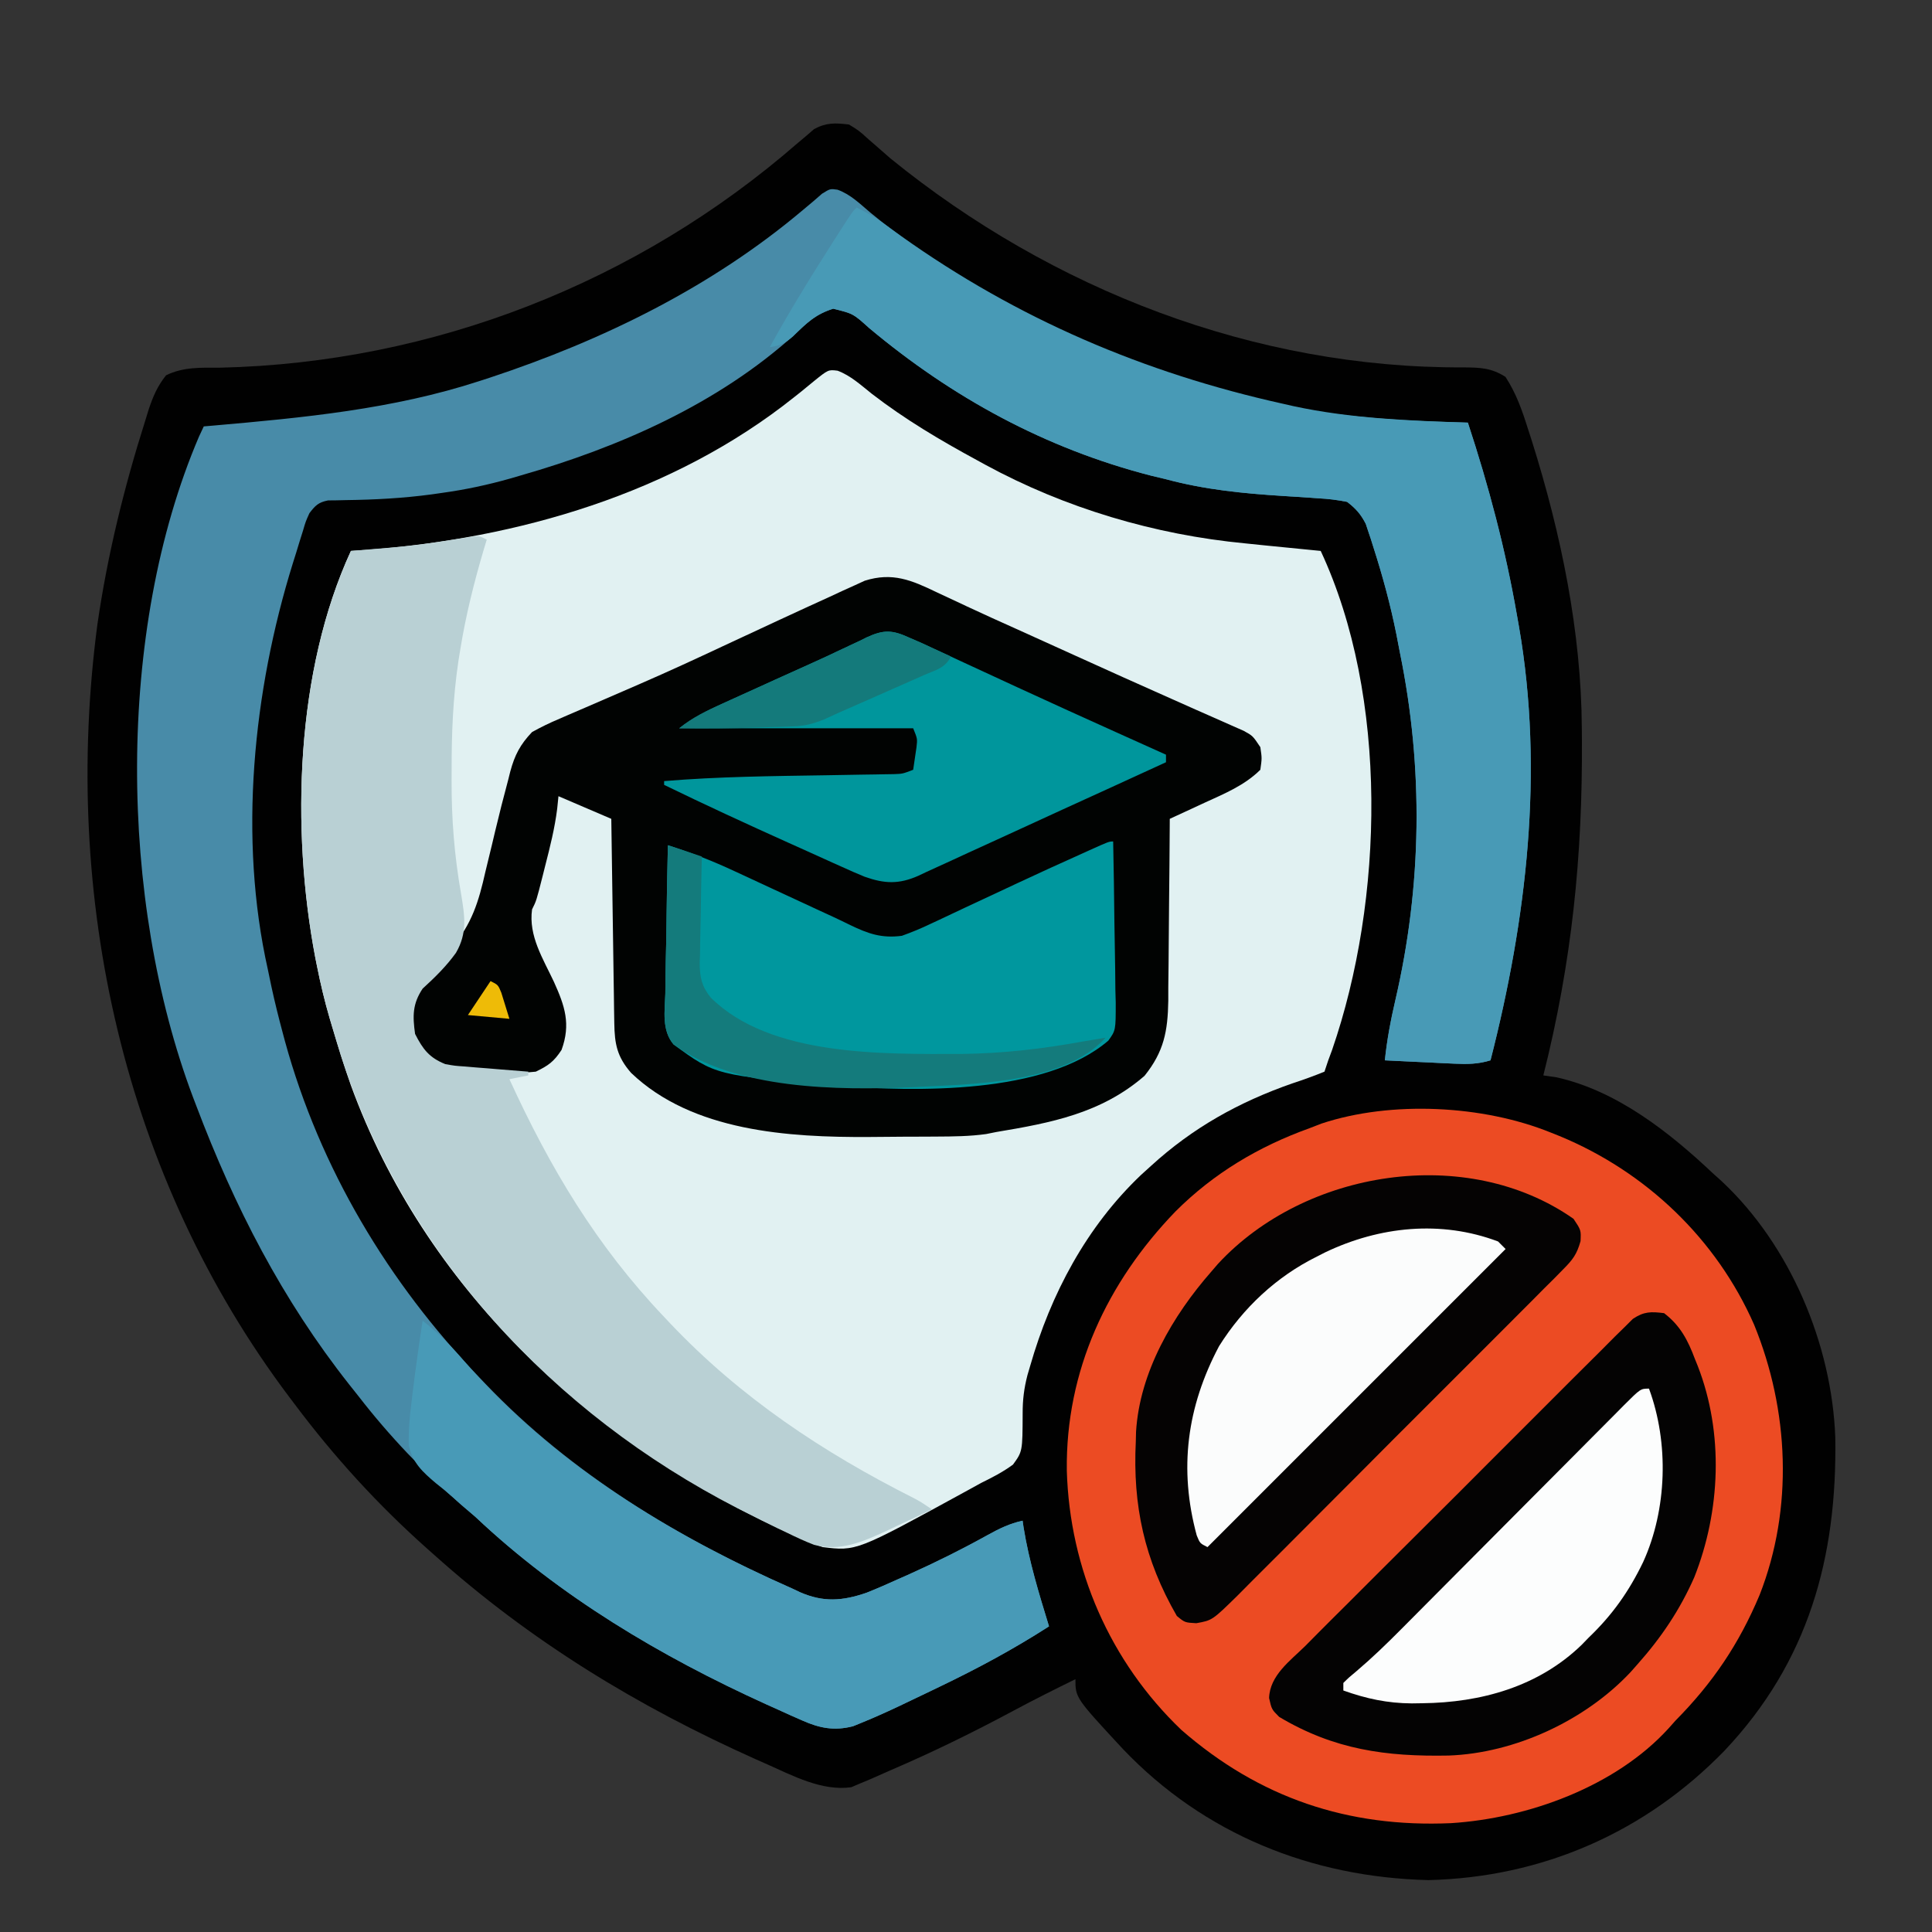 <?xml version="1.0" encoding="UTF-8"?>
<svg version="1.1" xmlns="http://www.w3.org/2000/svg" width="512" height="512">
<rect width="100%" height="100%" fill="#333333" stroke="none"/>
<path d="M0 0 C2.633 1.617 2.633 1.617 5.125 3.875 C6.074 4.7 7.022 5.525 8 6.375 C8.99 7.241 9.98 8.107 11 9 C53.742 43.728 107.508 64.644 162.841 64.358 C167.302 64.418 170.141 64.458 173.965 66.871 C176.814 71.251 178.371 75.722 179.938 80.688 C180.277 81.74 180.617 82.792 180.968 83.876 C188.677 108.388 194.073 134.38 194.203 160.16 C194.21 161.1 194.217 162.039 194.225 163.007 C194.404 193.905 191.571 221.94 184 252 C185.155 252.165 186.31 252.33 187.5 252.5 C203.49 256.062 217.381 267.034 229 278 C229.752 278.675 230.503 279.351 231.277 280.047 C249.446 297.034 260.452 323.26 261.371 347.898 C261.895 379.759 254.257 407.397 232.03 430.928 C211.029 452.571 183.803 464.517 153.562 465.25 C122.607 464.507 94.126 453.104 72.625 430.55 C60 416.94 60 416.94 60 412 C54.516 414.693 49.058 417.42 43.676 420.309 C33.019 426.024 22.253 431.309 11.138 436.08 C9.289 436.876 7.45 437.695 5.613 438.52 C4.227 439.098 4.227 439.098 2.812 439.688 C2.076 440.001 1.34 440.314 0.582 440.637 C-7.122 441.721 -14.835 437.621 -21.688 434.562 C-22.686 434.121 -23.684 433.679 -24.712 433.224 C-55.983 419.242 -84.451 401.918 -110 379 C-110.543 378.519 -111.086 378.037 -111.646 377.541 C-124.803 365.855 -136.454 353.08 -147 339 C-147.413 338.454 -147.826 337.909 -148.252 337.347 C-192.381 278.776 -208.712 204.608 -199.188 132.469 C-196.517 114.017 -192.078 96.01 -186.438 78.25 C-186.169 77.374 -185.9 76.499 -185.624 75.597 C-184.451 72.062 -183.313 69.397 -180.996 66.457 C-176.316 64.181 -171.763 64.452 -166.625 64.438 C-110.281 63.142 -56.061 41.9 -13.574 4.887 C-12.807 4.243 -12.04 3.6 -11.25 2.938 C-10.595 2.369 -9.94 1.801 -9.266 1.215 C-5.983 -0.546 -3.67 -0.44 0 0 Z " fill="#010101" transform="translate(225,33)"/>
<path d="M0 0 C3.485 1.306 6.2 3.841 9.088 6.134 C17.908 12.933 27.248 18.458 37.026 23.759 C37.711 24.135 38.397 24.512 39.103 24.9 C60.276 36.423 84.068 43.479 108.026 45.759 C109.84 45.944 111.653 46.13 113.467 46.318 C118.318 46.815 123.171 47.292 128.026 47.759 C146.057 86.398 144.774 140.258 131.041 180.021 C130.539 181.376 130.539 181.376 130.026 182.759 C129.696 183.749 129.366 184.739 129.026 185.759 C126.177 186.923 123.381 187.927 120.463 188.884 C106.332 193.821 94.12 200.612 83.026 210.759 C81.749 211.913 81.749 211.913 80.448 213.091 C65.955 226.85 56.486 244.713 51.026 263.759 C50.791 264.556 50.556 265.352 50.315 266.173 C49.407 269.687 49.026 272.737 49.041 276.392 C49.002 286.413 49.002 286.413 46.479 289.892 C43.781 291.872 41.032 293.277 38.026 294.759 C36.42 295.635 34.817 296.517 33.217 297.404 C4.989 312.845 4.989 312.845 -3.974 311.759 C-7.122 310.707 -10.096 309.353 -13.099 307.947 C-13.972 307.543 -14.846 307.14 -15.745 306.725 C-66.597 282.868 -109.471 242.9 -129.01 189.325 C-130.808 184.179 -132.434 178.988 -133.974 173.759 C-134.183 173.06 -134.391 172.361 -134.606 171.641 C-135.947 167.05 -137.042 162.446 -137.974 157.759 C-138.124 157.013 -138.273 156.267 -138.427 155.498 C-144.887 121.459 -143.63 79.513 -128.974 47.759 C-127.676 47.673 -126.378 47.586 -125.041 47.497 C-84.733 44.499 -43.538 32.579 -11.506 7.009 C-10.917 6.542 -10.329 6.076 -9.722 5.595 C-8.583 4.683 -7.453 3.758 -6.336 2.819 C-2.474 -0.302 -2.474 -0.302 0 0 Z " fill="#E1F1F2" transform="translate(221.974,98.241)"/>
<path d="M0 0 C0.766 0.306 1.532 0.611 2.321 0.926 C25.236 10.388 43.937 28.182 53.922 50.934 C63.178 73.585 64.384 99.599 55.375 122.562 C49.907 135.576 42.965 145.853 33.062 155.875 C32.48 156.53 31.897 157.185 31.297 157.859 C17.239 173.337 -6.01 181.745 -26.42 183.031 C-53.678 184.229 -77.179 176.364 -97.871 158.316 C-116.784 140.243 -127.457 115.689 -128.223 89.598 C-128.554 63.167 -117.543 39.699 -99.438 20.938 C-89.308 10.811 -77.4 3.715 -63.938 -1.125 C-62.873 -1.538 -61.808 -1.95 -60.711 -2.375 C-42.262 -8.482 -17.977 -7.279 0 0 Z " fill="#EC4B23" transform="translate(410.938,300.125)"/>
<path d="M0 0 C3.444 1.221 5.989 3.774 8.745 6.104 C36.92 29.222 71.436 45.509 106.719 54.132 C109.301 54.792 111.855 55.532 114.417 56.269 C120.007 57.799 125.558 58.674 131.307 59.354 C132.326 59.479 133.344 59.604 134.393 59.733 C145.253 60.989 156.134 61.451 167.057 61.729 C172.597 78.559 177.017 95.273 180.057 112.729 C180.24 113.758 180.423 114.787 180.611 115.846 C187.258 154.234 182.623 193.343 173.057 230.729 C169.739 231.752 166.875 231.774 163.417 231.608 C162.347 231.56 161.277 231.512 160.175 231.462 C159.063 231.406 157.952 231.35 156.807 231.292 C155.681 231.24 154.554 231.188 153.393 231.134 C150.614 231.004 147.836 230.869 145.057 230.729 C145.622 225.325 146.585 220.158 147.822 214.868 C154.899 184.471 155.322 153.297 149.057 122.729 C148.742 121.093 148.427 119.456 148.112 117.819 C146.55 110.025 144.486 102.424 142.057 94.854 C141.82 94.099 141.583 93.343 141.339 92.564 C141.102 91.858 140.864 91.152 140.62 90.425 C140.415 89.806 140.21 89.188 139.999 88.55 C138.659 85.96 137.385 84.519 135.057 82.729 C132.42 82.21 130.124 81.922 127.468 81.788 C126.727 81.734 125.987 81.68 125.224 81.625 C122.857 81.455 120.489 81.309 118.12 81.167 C107.47 80.49 97.413 79.511 87.057 76.729 C85.729 76.408 84.399 76.089 83.069 75.772 C55.129 68.582 30.416 55.107 8.362 36.64 C4.156 32.844 4.156 32.844 -1.13 31.542 C-5.719 32.971 -7.874 35.095 -11.314 38.354 C-31.713 56.784 -57.841 68.249 -83.943 75.729 C-84.852 75.995 -85.761 76.26 -86.697 76.533 C-92.702 78.238 -98.635 79.501 -104.818 80.354 C-105.702 80.481 -106.587 80.608 -107.499 80.739 C-115.076 81.759 -122.636 82.168 -130.278 82.263 C-131.524 82.293 -131.524 82.293 -132.794 82.323 C-133.89 82.334 -133.89 82.334 -135.008 82.345 C-137.562 82.853 -138.371 83.67 -139.943 85.729 C-140.935 87.926 -140.935 87.926 -141.661 90.413 C-141.954 91.342 -142.247 92.271 -142.548 93.228 C-142.843 94.198 -143.138 95.168 -143.443 96.167 C-143.738 97.102 -144.033 98.037 -144.337 99.001 C-154.871 132.855 -158.799 171.807 -150.943 206.729 C-150.638 208.194 -150.333 209.659 -150.029 211.124 C-149.115 215.358 -148.068 219.547 -146.943 223.729 C-146.77 224.373 -146.598 225.016 -146.421 225.679 C-137.183 259.321 -119.007 289.668 -94.943 314.729 C-94.406 315.293 -93.87 315.857 -93.317 316.438 C-70.413 340.393 -42.127 357.406 -11.943 370.729 C-11.278 371.044 -10.613 371.359 -9.928 371.683 C-3.727 374.389 1.297 374.015 7.651 371.843 C10.492 370.712 13.274 369.493 16.057 368.229 C17.056 367.787 18.055 367.344 19.084 366.888 C26.153 363.711 33.052 360.271 39.829 356.511 C42.895 354.815 45.638 353.478 49.057 352.729 C49.144 353.326 49.23 353.923 49.319 354.538 C50.772 363.508 53.395 372.061 56.057 380.729 C46.688 386.762 37.098 391.914 27.057 396.729 C26.318 397.086 25.579 397.443 24.817 397.81 C22.567 398.893 20.313 399.969 18.057 401.042 C17.376 401.367 16.694 401.693 15.992 402.028 C12.674 403.589 9.331 405.082 5.932 406.46 C5.031 406.828 5.031 406.828 4.112 407.203 C-0.85 408.475 -4.726 407.718 -9.329 405.675 C-10.846 405.008 -10.846 405.008 -12.393 404.327 C-13.461 403.841 -14.53 403.355 -15.63 402.854 C-16.742 402.355 -17.854 401.855 -19 401.341 C-46.835 388.694 -73.622 372.808 -95.943 351.729 C-97.189 350.662 -98.439 349.6 -99.693 348.542 C-109.683 339.808 -118.825 330.222 -126.943 319.729 C-127.741 318.725 -128.538 317.721 -129.361 316.687 C-147.164 294.149 -159.787 269.561 -169.943 242.729 C-170.377 241.591 -170.377 241.591 -170.821 240.43 C-190.401 188.397 -191.233 116.984 -169.228 65.476 C-168.804 64.569 -168.38 63.663 -167.943 62.729 C-167.129 62.66 -166.316 62.59 -165.478 62.518 C-141.622 60.431 -117.827 58.188 -94.943 50.729 C-94.019 50.429 -93.096 50.129 -92.145 49.82 C-62.151 39.901 -33.402 25.837 -9.142 5.366 C-7.806 4.247 -7.806 4.247 -6.443 3.104 C-5.669 2.432 -4.896 1.759 -4.099 1.065 C-1.943 -0.271 -1.943 -0.271 0 0 Z " fill="#488BA8" transform="translate(221.943,50.271)"/>
<path d="M0 0 C1.787 0.833 3.574 1.666 5.361 2.499 C6.27 2.928 7.179 3.357 8.115 3.799 C12.349 5.786 16.617 7.699 20.883 9.617 C22.574 10.382 24.265 11.147 25.955 11.912 C26.803 12.296 27.651 12.68 28.525 13.075 C31.221 14.296 33.916 15.518 36.611 16.74 C45.187 20.627 53.767 24.499 62.375 28.312 C64.52 29.267 66.664 30.221 68.808 31.176 C70.148 31.771 71.49 32.362 72.833 32.951 C74.669 33.755 76.501 34.571 78.332 35.387 C79.353 35.837 80.374 36.286 81.426 36.75 C83.832 38.074 83.832 38.074 85.832 41.074 C86.27 44.012 86.27 44.012 85.832 47.074 C81.627 51.236 76.326 53.395 71.02 55.824 C70.136 56.235 69.252 56.647 68.342 57.07 C66.175 58.078 64.005 59.079 61.832 60.074 C61.828 60.783 61.825 61.492 61.821 62.222 C61.783 68.931 61.726 75.639 61.648 82.347 C61.609 85.794 61.577 89.242 61.561 92.69 C61.543 96.662 61.493 100.634 61.441 104.605 C61.44 105.833 61.439 107.06 61.438 108.325 C61.301 116.374 60.285 121.764 55.148 128.176 C43.696 138.123 30.341 140.654 15.832 143.074 C14.951 143.251 14.07 143.427 13.163 143.609 C8.775 144.222 4.461 144.256 0.035 144.277 C-1.386 144.286 -1.386 144.286 -2.836 144.295 C-4.844 144.304 -6.851 144.311 -8.858 144.314 C-11.867 144.324 -14.874 144.355 -17.883 144.387 C-39.127 144.504 -64.684 142.944 -80.918 127.398 C-84.645 123.131 -85.292 119.738 -85.373 114.226 C-85.403 112.424 -85.403 112.424 -85.434 110.586 C-85.45 109.289 -85.467 107.992 -85.484 106.656 C-85.505 105.315 -85.526 103.974 -85.547 102.633 C-85.602 99.107 -85.652 95.581 -85.7 92.055 C-85.75 88.455 -85.806 84.855 -85.861 81.256 C-85.969 74.195 -86.07 67.135 -86.168 60.074 C-90.788 58.094 -95.408 56.114 -100.168 54.074 C-100.281 55.18 -100.395 56.286 -100.512 57.426 C-101.152 62.541 -102.387 67.462 -103.668 72.449 C-103.894 73.35 -104.119 74.251 -104.352 75.18 C-106.027 81.792 -106.027 81.792 -107.168 84.074 C-108.144 91.098 -104.259 97.116 -101.367 103.287 C-98.486 109.657 -96.848 114.462 -99.355 121.324 C-101.413 124.446 -102.828 125.454 -106.168 127.074 C-110.503 127.557 -114.815 127.273 -119.168 127.074 C-120.185 127.043 -121.202 127.012 -122.25 126.98 C-127.942 126.669 -131.775 126.028 -136.168 122.074 C-139.143 118.604 -139.986 115.156 -139.844 110.664 C-138.174 104.267 -132.802 98.982 -128.425 94.15 C-123.119 87.969 -121.305 82.001 -119.543 74.137 C-118.962 71.739 -118.38 69.342 -117.797 66.945 C-117.521 65.779 -117.245 64.612 -116.961 63.41 C-115.87 58.82 -114.703 54.255 -113.48 49.699 C-113.302 48.988 -113.124 48.276 -112.941 47.543 C-111.763 43.153 -110.29 40.362 -107.168 37.074 C-104.728 35.727 -102.441 34.609 -99.887 33.543 C-99.169 33.23 -98.452 32.918 -97.713 32.595 C-96.172 31.925 -94.629 31.261 -93.082 30.603 C-89.807 29.207 -86.544 27.783 -83.28 26.36 C-81.622 25.637 -79.963 24.915 -78.303 24.195 C-71.011 21.027 -63.802 17.704 -56.605 14.324 C-52.128 12.237 -47.648 10.155 -43.168 8.074 C-42.564 7.793 -41.96 7.512 -41.338 7.223 C-37.02 5.215 -32.69 3.234 -28.355 1.262 C-27.234 0.739 -26.112 0.217 -24.957 -0.321 C-23.906 -0.795 -22.856 -1.269 -21.773 -1.758 C-20.857 -2.178 -19.941 -2.598 -18.997 -3.031 C-11.665 -5.351 -6.563 -3.164 0 0 Z " fill="#010302" transform="translate(248.168,156.926)"/>
<path d="M0 0 C-0.381 1.255 -0.381 1.255 -0.77 2.535 C-3.35 11.261 -5.544 20.006 -7 29 C-7.257 30.585 -7.257 30.585 -7.519 32.202 C-8.971 41.979 -9.342 51.509 -9.312 61.375 C-9.318 62.544 -9.318 62.544 -9.323 63.736 C-9.365 74.031 -8.593 83.712 -6.812 93.875 C-5.835 99.717 -5.096 104.258 -8.18 109.531 C-10.758 113.112 -13.752 116.028 -17 119 C-19.695 123.043 -19.665 126.251 -19 131 C-16.912 135.102 -15.24 137.293 -11 139 C-8.493 139.451 -8.493 139.451 -5.797 139.633 C-4.817 139.717 -3.837 139.8 -2.828 139.887 C-1.812 139.965 -0.797 140.044 0.25 140.125 C1.797 140.255 1.797 140.255 3.375 140.387 C5.916 140.598 8.458 140.803 11 141 C11 141.33 11 141.66 11 142 C9.35 142.33 7.7 142.66 6 143 C16.815 166.602 29.06 187.124 47 206 C47.52 206.553 48.04 207.105 48.576 207.675 C67.2 227.345 89.081 241.891 113.185 254.03 C115 255 115 255 118 257 C114.864 258.501 111.715 259.971 108.562 261.438 C107.684 261.858 106.806 262.279 105.9 262.713 C99.686 265.579 93.627 268.235 86.746 266.398 C84.32 265.466 82.018 264.4 79.688 263.25 C78.828 262.842 77.968 262.435 77.083 262.015 C74.371 260.709 71.683 259.364 69 258 C67.715 257.348 67.715 257.348 66.403 256.683 C17.426 231.501 -21.768 189.366 -38.731 136.522 C-39.506 134.02 -40.26 131.513 -41 129 C-41.209 128.301 -41.417 127.602 -41.632 126.882 C-42.972 122.291 -44.067 117.687 -45 113 C-45.15 112.254 -45.299 111.508 -45.453 110.739 C-51.913 76.7 -50.656 34.754 -36 3 C-35.396 2.95 -34.793 2.9 -34.171 2.848 C-19.034 1.634 -19.034 1.634 -4.047 -0.73 C-2 -1 -2 -1 0 0 Z " fill="#B9D0D4" transform="translate(129,143)"/>
<path d="M0 0 C2.727 1.295 5.145 2.725 7.582 4.504 C8.258 4.992 8.935 5.481 9.631 5.984 C10.351 6.505 11.071 7.026 11.812 7.562 C42.623 29.504 76.191 43.841 113 52 C114.35 52.307 114.35 52.307 115.727 52.621 C130.991 55.914 146.446 56.497 162 57 C167.54 73.829 171.959 90.543 175 108 C175.183 109.029 175.365 110.057 175.553 111.117 C182.201 149.504 177.566 188.613 168 226 C164.681 227.022 161.817 227.044 158.359 226.879 C156.754 226.806 156.754 226.806 155.117 226.732 C154.006 226.676 152.895 226.62 151.75 226.562 C150.623 226.51 149.497 226.458 148.336 226.404 C145.557 226.275 142.778 226.14 140 226 C140.565 220.595 141.527 215.428 142.765 210.139 C149.842 179.742 150.264 148.567 144 118 C143.685 116.363 143.37 114.727 143.055 113.09 C141.492 105.295 139.428 97.694 137 90.125 C136.644 88.991 136.644 88.991 136.282 87.834 C136.044 87.128 135.807 86.423 135.562 85.695 C135.358 85.077 135.153 84.458 134.941 83.821 C133.602 81.23 132.327 79.79 130 78 C127.362 77.48 125.067 77.193 122.41 77.059 C121.67 77.005 120.929 76.951 120.167 76.896 C117.799 76.725 115.432 76.58 113.062 76.438 C102.413 75.761 92.356 74.781 82 72 C80.671 71.679 79.342 71.359 78.012 71.043 C50.071 63.853 25.359 50.378 3.305 31.91 C-0.901 28.115 -0.901 28.115 -6.188 26.812 C-10.932 28.29 -13.407 30.727 -16.887 34.188 C-19.016 36.014 -20.264 36.605 -23 37 C-18.161 28.194 -12.961 19.661 -7.562 11.188 C-6.935 10.202 -6.308 9.217 -5.662 8.203 C-1.141 1.141 -1.141 1.141 0 0 Z " fill="#489AB6" transform="translate(227,55)"/>
<path d="M0 0 C2 3 2 3 1.86 5.913 C0.886 9.411 -0.212 10.843 -2.756 13.397 C-3.967 14.632 -3.967 14.632 -5.202 15.891 C-6.095 16.775 -6.987 17.659 -7.907 18.57 C-8.852 19.523 -9.797 20.478 -10.74 21.434 C-13.301 24.022 -15.878 26.594 -18.458 29.163 C-20.612 31.31 -22.759 33.465 -24.906 35.62 C-29.97 40.705 -35.048 45.777 -40.134 50.841 C-45.377 56.061 -50.6 61.302 -55.813 66.553 C-60.293 71.064 -64.785 75.564 -69.286 80.054 C-71.973 82.734 -74.655 85.418 -77.326 88.114 C-79.84 90.648 -82.367 93.167 -84.906 95.676 C-86.275 97.036 -87.63 98.411 -88.984 99.786 C-95.735 106.411 -95.735 106.411 -99.972 107.167 C-103 107 -103 107 -105.125 105.25 C-113.731 90.333 -116.838 75.977 -116 59 C-115.979 58.16 -115.959 57.319 -115.938 56.453 C-114.984 40.603 -106.191 25.63 -96 14 C-95.407 13.312 -94.814 12.623 -94.203 11.914 C-71.229 -12.925 -28.356 -19.873 0 0 Z " fill="#050303" transform="translate(417,323)"/>
<path d="M0 0 C4.325 3.315 6.317 7.19 8.188 12.188 C8.434 12.797 8.681 13.406 8.936 14.033 C15.837 31.793 14.969 52.434 8 70 C4.205 78.612 -0.756 85.984 -7 93 C-7.626 93.709 -8.253 94.418 -8.898 95.148 C-20.92 107.956 -39.507 116.611 -57.09 117.238 C-73.69 117.554 -87.422 115.692 -102 107 C-104 105 -104 105 -104.681 101.987 C-104.466 95.976 -99.105 92.145 -95.099 88.209 C-94.142 87.244 -93.186 86.278 -92.232 85.31 C-89.64 82.69 -87.027 80.094 -84.409 77.501 C-81.67 74.784 -78.949 72.049 -76.225 69.317 C-71.649 64.733 -67.058 60.163 -62.459 55.602 C-57.143 50.329 -51.851 45.033 -46.571 39.724 C-41.489 34.616 -36.39 29.525 -31.283 24.441 C-29.111 22.278 -26.945 20.109 -24.784 17.935 C-22.238 15.376 -19.678 12.832 -17.106 10.299 C-15.716 8.923 -14.341 7.533 -12.966 6.141 C-12.133 5.327 -11.3 4.513 -10.442 3.673 C-9.725 2.96 -9.008 2.246 -8.269 1.511 C-5.312 -0.458 -3.486 -0.432 0 0 Z " fill="#040303" transform="translate(441,348)"/>
<path d="M0 0 C0.152 7.171 0.257 14.342 0.33 21.515 C0.36 23.955 0.401 26.394 0.453 28.833 C0.525 32.341 0.559 35.847 0.586 39.355 C0.617 40.445 0.648 41.535 0.68 42.658 C0.683 50.052 0.683 50.052 -1.288 52.787 C-18.021 67.099 -52.21 66.317 -73.008 64.777 C-105.376 61.954 -105.376 61.954 -116.511 53.779 C-119.661 50.015 -118.838 45.014 -118.684 40.355 C-118.674 39.231 -118.664 38.106 -118.654 36.947 C-118.614 33.359 -118.527 29.774 -118.438 26.188 C-118.402 23.753 -118.37 21.319 -118.342 18.885 C-118.265 12.922 -118.148 6.961 -118 1 C-111.905 2.905 -106.125 5.165 -100.344 7.871 C-99.557 8.235 -98.769 8.598 -97.958 8.973 C-95.47 10.123 -92.985 11.28 -90.5 12.438 C-88.014 13.59 -85.528 14.741 -83.042 15.891 C-81.504 16.604 -79.967 17.317 -78.43 18.032 C-77.006 18.693 -75.58 19.351 -74.152 20.003 C-72.66 20.694 -71.178 21.408 -69.706 22.139 C-64.946 24.43 -61.39 25.709 -56 25 C-53.323 24.038 -50.907 23.044 -48.363 21.816 C-47.649 21.485 -46.936 21.154 -46.2 20.813 C-43.898 19.741 -41.606 18.652 -39.312 17.562 C-37.736 16.825 -36.159 16.09 -34.581 15.355 C-31.473 13.908 -28.368 12.455 -25.265 10.997 C-19.826 8.444 -14.356 5.961 -8.875 3.5 C-8.066 3.133 -7.257 2.767 -6.423 2.389 C-1.121 0 -1.121 0 0 0 Z " fill="#00979E" transform="translate(295,223)"/>
<path d="M0 0 C4.236 3.306 7.696 6.827 11.183 10.908 C34.65 37.932 65.527 56.667 98 71 C98.665 71.315 99.33 71.629 100.015 71.954 C106.216 74.659 111.24 74.286 117.594 72.113 C120.434 70.983 123.216 69.763 126 68.5 C126.999 68.057 127.998 67.615 129.027 67.158 C136.096 63.981 142.995 60.541 149.771 56.781 C152.838 55.085 155.58 53.749 159 53 C159.13 53.895 159.13 53.895 159.262 54.809 C160.714 63.778 163.338 72.332 166 81 C156.63 87.032 147.04 92.185 137 97 C136.261 97.357 135.521 97.713 134.76 98.081 C132.509 99.164 130.256 100.24 128 101.312 C127.318 101.638 126.637 101.963 125.935 102.299 C122.617 103.86 119.274 105.353 115.875 106.73 C115.274 106.976 114.674 107.221 114.055 107.473 C109.092 108.745 105.216 107.988 100.613 105.945 C99.602 105.501 98.591 105.056 97.549 104.598 C95.947 103.869 95.947 103.869 94.312 103.125 C93.201 102.625 92.089 102.126 90.943 101.611 C63.111 88.966 36.313 73.083 14 52 C12.651 50.828 11.297 49.661 9.938 48.5 C9.307 47.934 8.677 47.368 8.027 46.785 C6.561 45.494 5.046 44.258 3.504 43.059 C-0.04 40.057 -2.607 37.705 -3.672 33.086 C-3.762 29.33 -3.47 25.718 -3 22 C-2.89 21.082 -2.78 20.163 -2.666 19.217 C-1.879 12.796 -0.98 6.395 0 0 Z " fill="#489AB7" transform="translate(112,350)"/>
<path d="M0 0 C1.183 0.517 2.367 1.033 3.586 1.565 C4.922 2.181 6.257 2.8 7.59 3.422 C8.684 3.927 8.684 3.927 9.801 4.443 C11.368 5.167 12.934 5.892 14.5 6.619 C18.635 8.538 22.775 10.446 26.914 12.355 C27.753 12.743 28.593 13.13 29.458 13.53 C37.889 17.418 46.347 21.248 54.812 25.062 C55.489 25.367 56.165 25.672 56.862 25.986 C60.574 27.659 64.287 29.331 68 31 C68 31.66 68 32.32 68 33 C58.891 37.189 49.774 41.361 40.647 45.512 C35.558 47.829 30.478 50.162 25.403 52.509 C22.143 54.012 18.877 55.5 15.609 56.985 C14.043 57.7 12.48 58.422 10.919 59.149 C8.729 60.169 6.53 61.167 4.328 62.16 C3.688 62.465 3.048 62.769 2.388 63.083 C-2.79 65.374 -6.566 65.216 -11.864 63.34 C-13.9 62.519 -15.894 61.632 -17.891 60.719 C-18.629 60.389 -19.368 60.059 -20.13 59.719 C-22.507 58.655 -24.879 57.578 -27.25 56.5 C-28.876 55.768 -30.503 55.037 -32.13 54.307 C-43.153 49.345 -54.13 44.288 -65 39 C-65 38.67 -65 38.34 -65 38 C-50.655 36.803 -36.296 36.673 -21.91 36.448 C-18.695 36.396 -15.48 36.339 -12.266 36.281 C-11.278 36.268 -10.291 36.254 -9.273 36.24 C-8.361 36.223 -7.449 36.207 -6.509 36.189 C-5.708 36.177 -4.907 36.164 -4.082 36.151 C-1.804 36.072 -1.804 36.072 1 35 C1.278 33.113 1.278 33.113 1.562 31.188 C1.667 30.48 1.771 29.772 1.879 29.043 C2.139 26.797 2.139 26.797 1 24 C-19.46 24 -39.92 24 -61 24 C-57.289 21.217 -53.701 19.336 -49.516 17.453 C-48.416 16.952 -48.416 16.952 -47.294 16.44 C-44.948 15.372 -42.599 14.311 -40.25 13.25 C-38.717 12.553 -37.185 11.855 -35.652 11.156 C-32.611 9.772 -29.565 8.4 -26.514 7.037 C-23.489 5.683 -20.49 4.286 -17.502 2.854 C-16.079 2.189 -14.657 1.524 -13.234 0.859 C-12.271 0.381 -12.271 0.381 -11.288 -0.107 C-6.742 -2.196 -4.495 -2.071 0 0 Z " fill="#00969C" transform="translate(241,169)"/>
<path d="M0 0 C0.99 0.99 0.99 0.99 2 2 C-24.07 28.07 -50.14 54.14 -77 81 C-79 80 -79 80 -79.852 77.91 C-84.646 60.258 -82.465 43.844 -73.938 27.75 C-67.578 17.603 -58.738 9.316 -48 4 C-46.894 3.437 -46.894 3.437 -45.766 2.863 C-31.399 -3.989 -15.125 -5.705 0 0 Z " fill="#FBFCFC" transform="translate(397,329)"/>
<path d="M0 0 C5.319 14.373 4.793 32.036 -1.545 45.951 C-5.293 53.728 -9.723 60.002 -16 66 C-16.612 66.632 -17.225 67.263 -17.855 67.914 C-29.32 79.011 -44.551 83.201 -60.062 83.375 C-60.985 83.389 -61.907 83.403 -62.857 83.418 C-69.346 83.372 -74.896 82.177 -81 80 C-81 79.34 -81 78.68 -81 78 C-79.51 76.531 -79.51 76.531 -77.462 74.832 C-73.307 71.296 -69.441 67.564 -65.606 63.688 C-64.915 62.994 -64.225 62.301 -63.514 61.586 C-62.03 60.096 -60.548 58.604 -59.066 57.111 C-56.724 54.751 -54.378 52.395 -52.031 50.04 C-45.364 43.348 -38.703 36.651 -32.046 29.95 C-27.963 25.84 -23.874 21.735 -19.783 17.632 C-18.225 16.068 -16.67 14.503 -15.116 12.935 C-12.954 10.754 -10.787 8.58 -8.618 6.406 C-7.974 5.754 -7.329 5.101 -6.666 4.428 C-2.228 0 -2.228 0 0 0 Z " fill="#FCFDFD" transform="translate(437,368)"/>
<path d="M0 0 C2.97 0.99 5.94 1.98 9 3 C8.974 3.999 8.948 4.997 8.921 6.026 C8.83 9.749 8.773 13.473 8.725 17.197 C8.7 18.805 8.666 20.413 8.623 22.021 C8.562 24.34 8.534 26.657 8.512 28.977 C8.486 29.689 8.46 30.402 8.434 31.136 C8.431 35.004 8.971 37.431 11.371 40.392 C27.165 56.062 57.132 55.318 77.667 55.311 C88.642 55.182 99.22 53.98 110 52 C112 51.665 113.999 51.33 116 51 C104.845 63.312 80.287 63.265 64.652 64.13 C45.188 64.956 17.87 64.805 1.489 52.779 C-1.661 49.015 -0.838 44.014 -0.684 39.355 C-0.674 38.231 -0.664 37.106 -0.654 35.947 C-0.614 32.359 -0.527 28.774 -0.438 25.188 C-0.402 22.753 -0.37 20.319 -0.342 17.885 C-0.265 11.922 -0.144 5.962 0 0 Z " fill="#147B7C" transform="translate(177,224)"/>
<path d="M0 0 C0.987 0.425 1.975 0.851 2.992 1.289 C3.944 1.73 4.895 2.171 5.875 2.625 C7.325 3.294 7.325 3.294 8.805 3.977 C9.891 4.483 9.891 4.483 11 5 C9.454 8.093 6.926 8.554 3.805 9.934 C3.179 10.212 2.553 10.491 1.909 10.778 C-0.1 11.67 -2.112 12.554 -4.125 13.438 C-5.459 14.029 -6.792 14.621 -8.125 15.213 C-11.746 16.819 -15.37 18.415 -19 20 C-20.793 20.822 -20.793 20.822 -22.622 21.66 C-25.681 22.874 -27.794 23.406 -31.039 23.512 C-32.396 23.565 -32.396 23.565 -33.781 23.619 C-34.719 23.642 -35.658 23.664 -36.625 23.688 C-38.077 23.738 -38.077 23.738 -39.559 23.789 C-46.705 24.018 -53.851 24.121 -61 24 C-57.511 21.089 -53.626 19.302 -49.516 17.453 C-48.782 17.119 -48.049 16.785 -47.294 16.44 C-44.948 15.372 -42.599 14.311 -40.25 13.25 C-38.717 12.553 -37.185 11.855 -35.652 11.156 C-32.611 9.772 -29.565 8.4 -26.514 7.037 C-23.489 5.683 -20.49 4.286 -17.502 2.854 C-16.079 2.189 -14.657 1.524 -13.234 0.859 C-12.271 0.381 -12.271 0.381 -11.288 -0.107 C-6.803 -2.168 -4.448 -2.048 0 0 Z " fill="#147A7B" transform="translate(241,169)"/>
<path d="M0 0 C2 1 2 1 2.852 3.066 C3.568 5.378 4.284 7.689 5 10 C1.37 9.67 -2.26 9.34 -6 9 C-4.02 6.03 -2.04 3.06 0 0 Z " fill="#EEBB07" transform="translate(130,260)"/>
</svg>
